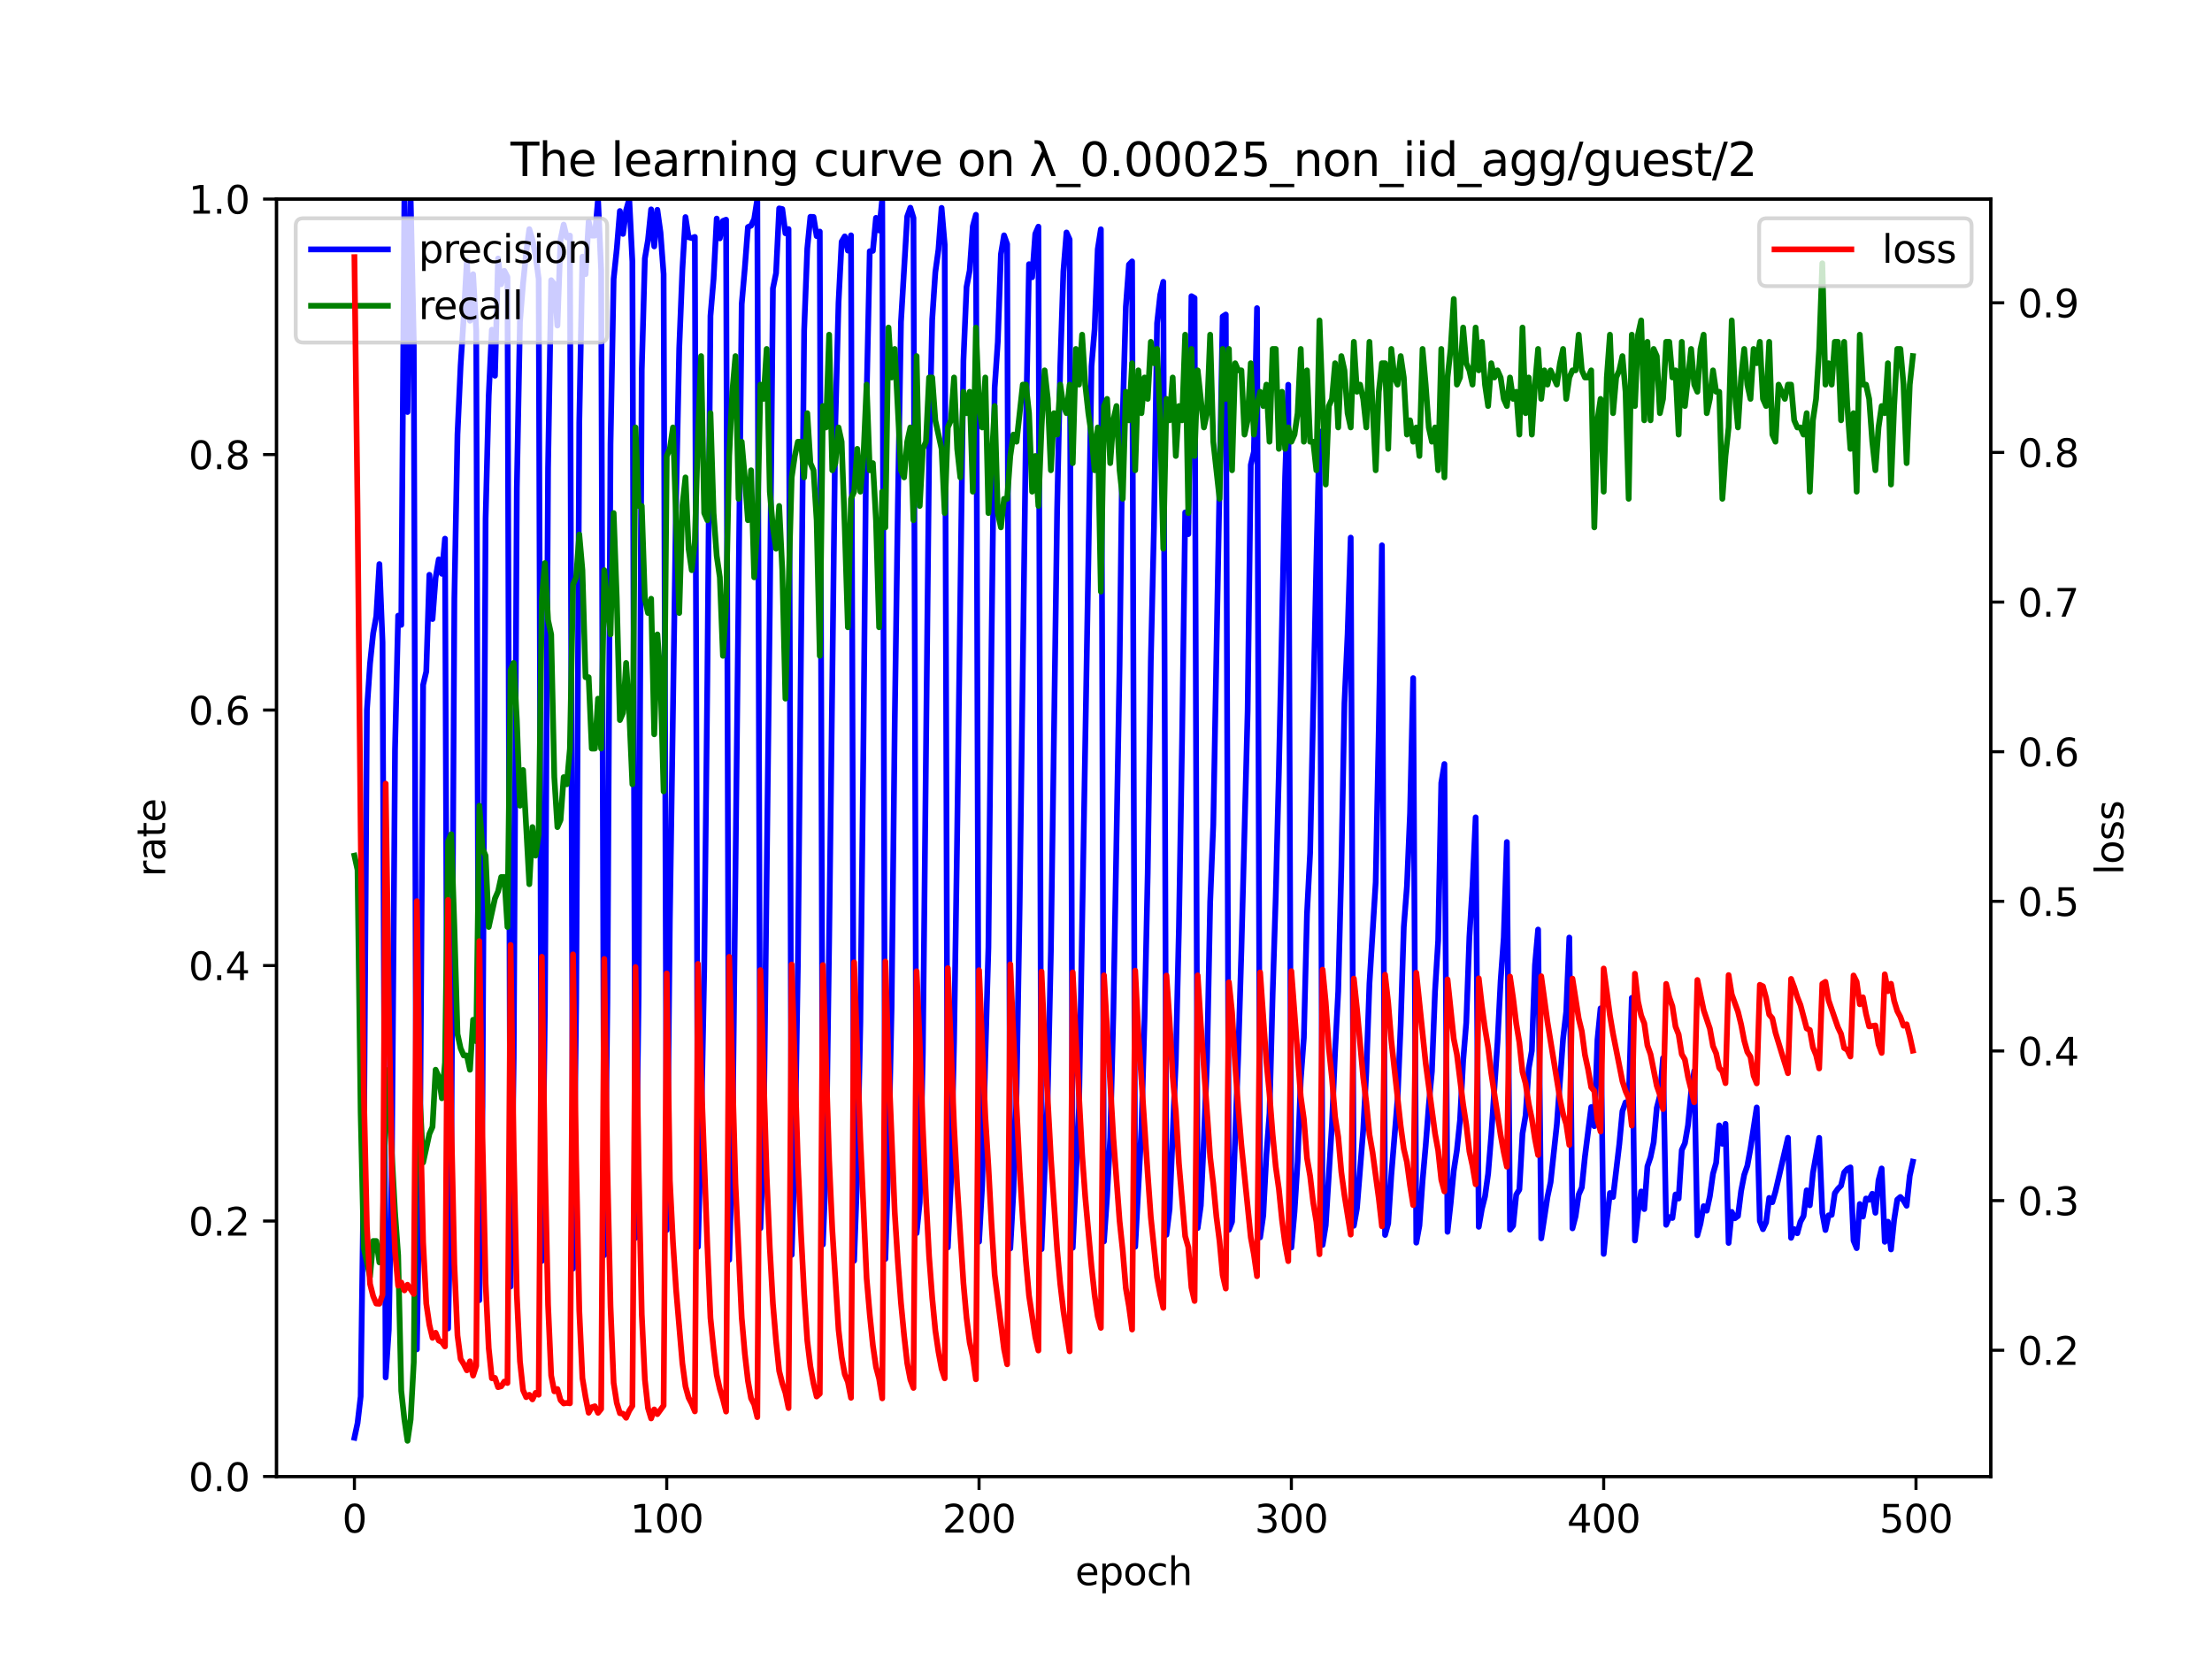<?xml version="1.0" encoding="utf-8" standalone="no"?>
<!DOCTYPE svg PUBLIC "-//W3C//DTD SVG 1.1//EN"
  "http://www.w3.org/Graphics/SVG/1.1/DTD/svg11.dtd">
<svg xmlns:xlink="http://www.w3.org/1999/xlink" width="576pt" height="432pt" viewBox="0 0 576 432" xmlns="http://www.w3.org/2000/svg" version="1.1">
 <defs>
  <style type="text/css">*{stroke-linejoin: round; stroke-linecap: butt}</style>
 </defs>
 <g id="figure_1">
  <g id="patch_1">
   <path d="M 0 432 
L 576 432 
L 576 0 
L 0 0 
z
" style="fill: #ffffff"/>
  </g>
  <g id="axes_1">
   <g id="patch_2">
    <path d="M 72 384.48 
L 518.4 384.48 
L 518.4 51.84 
L 72 51.84 
z
" style="fill: #ffffff"/>
   </g>
   <g id="matplotlib.axis_1">
    <g id="xtick_1">
     <g id="line2d_1">
      <defs>
       <path id="m691b2530c7" d="M 0 0 
L 0 3.5 
" style="stroke: #000000; stroke-width: 0.8"/>
      </defs>
      <g>
       <use xlink:href="#m691b2530c7" x="92.291" y="384.48" style="stroke: #000000; stroke-width: 0.8"/>
      </g>
     </g>
     <g id="text_1">
      <!-- 0 -->
      <g transform="translate(89.11 399.078) scale(0.1 -0.1)">
       <defs>
        <path id="DejaVuSans-30" d="M 2034 4250 
Q 1547 4250 1301 3770 
Q 1056 3291 1056 2328 
Q 1056 1369 1301 889 
Q 1547 409 2034 409 
Q 2525 409 2770 889 
Q 3016 1369 3016 2328 
Q 3016 3291 2770 3770 
Q 2525 4250 2034 4250 
z
M 2034 4750 
Q 2819 4750 3233 4129 
Q 3647 3509 3647 2328 
Q 3647 1150 3233 529 
Q 2819 -91 2034 -91 
Q 1250 -91 836 529 
Q 422 1150 422 2328 
Q 422 3509 836 4129 
Q 1250 4750 2034 4750 
z
" transform="scale(0.016)"/>
       </defs>
       <use xlink:href="#DejaVuSans-30"/>
      </g>
     </g>
    </g>
    <g id="xtick_2">
     <g id="line2d_2">
      <g>
       <use xlink:href="#m691b2530c7" x="173.617" y="384.48" style="stroke: #000000; stroke-width: 0.8"/>
      </g>
     </g>
     <g id="text_2">
      <!-- 100 -->
      <g transform="translate(164.073 399.078) scale(0.1 -0.1)">
       <defs>
        <path id="DejaVuSans-31" d="M 794 531 
L 1825 531 
L 1825 4091 
L 703 3866 
L 703 4441 
L 1819 4666 
L 2450 4666 
L 2450 531 
L 3481 531 
L 3481 0 
L 794 0 
L 794 531 
z
" transform="scale(0.016)"/>
       </defs>
       <use xlink:href="#DejaVuSans-31"/>
       <use xlink:href="#DejaVuSans-30" x="63.623"/>
       <use xlink:href="#DejaVuSans-30" x="127.246"/>
      </g>
     </g>
    </g>
    <g id="xtick_3">
     <g id="line2d_3">
      <g>
       <use xlink:href="#m691b2530c7" x="254.943" y="384.48" style="stroke: #000000; stroke-width: 0.8"/>
      </g>
     </g>
     <g id="text_3">
      <!-- 200 -->
      <g transform="translate(245.4 399.078) scale(0.1 -0.1)">
       <defs>
        <path id="DejaVuSans-32" d="M 1228 531 
L 3431 531 
L 3431 0 
L 469 0 
L 469 531 
Q 828 903 1448 1529 
Q 2069 2156 2228 2338 
Q 2531 2678 2651 2914 
Q 2772 3150 2772 3378 
Q 2772 3750 2511 3984 
Q 2250 4219 1831 4219 
Q 1534 4219 1204 4116 
Q 875 4013 500 3803 
L 500 4441 
Q 881 4594 1212 4672 
Q 1544 4750 1819 4750 
Q 2544 4750 2975 4387 
Q 3406 4025 3406 3419 
Q 3406 3131 3298 2873 
Q 3191 2616 2906 2266 
Q 2828 2175 2409 1742 
Q 1991 1309 1228 531 
z
" transform="scale(0.016)"/>
       </defs>
       <use xlink:href="#DejaVuSans-32"/>
       <use xlink:href="#DejaVuSans-30" x="63.623"/>
       <use xlink:href="#DejaVuSans-30" x="127.246"/>
      </g>
     </g>
    </g>
    <g id="xtick_4">
     <g id="line2d_4">
      <g>
       <use xlink:href="#m691b2530c7" x="336.27" y="384.48" style="stroke: #000000; stroke-width: 0.8"/>
      </g>
     </g>
     <g id="text_4">
      <!-- 300 -->
      <g transform="translate(326.726 399.078) scale(0.1 -0.1)">
       <defs>
        <path id="DejaVuSans-33" d="M 2597 2516 
Q 3050 2419 3304 2112 
Q 3559 1806 3559 1356 
Q 3559 666 3084 287 
Q 2609 -91 1734 -91 
Q 1441 -91 1130 -33 
Q 819 25 488 141 
L 488 750 
Q 750 597 1062 519 
Q 1375 441 1716 441 
Q 2309 441 2620 675 
Q 2931 909 2931 1356 
Q 2931 1769 2642 2001 
Q 2353 2234 1838 2234 
L 1294 2234 
L 1294 2753 
L 1863 2753 
Q 2328 2753 2575 2939 
Q 2822 3125 2822 3475 
Q 2822 3834 2567 4026 
Q 2313 4219 1838 4219 
Q 1578 4219 1281 4162 
Q 984 4106 628 3988 
L 628 4550 
Q 988 4650 1302 4700 
Q 1616 4750 1894 4750 
Q 2613 4750 3031 4423 
Q 3450 4097 3450 3541 
Q 3450 3153 3228 2886 
Q 3006 2619 2597 2516 
z
" transform="scale(0.016)"/>
       </defs>
       <use xlink:href="#DejaVuSans-33"/>
       <use xlink:href="#DejaVuSans-30" x="63.623"/>
       <use xlink:href="#DejaVuSans-30" x="127.246"/>
      </g>
     </g>
    </g>
    <g id="xtick_5">
     <g id="line2d_5">
      <g>
       <use xlink:href="#m691b2530c7" x="417.596" y="384.48" style="stroke: #000000; stroke-width: 0.8"/>
      </g>
     </g>
     <g id="text_5">
      <!-- 400 -->
      <g transform="translate(408.052 399.078) scale(0.1 -0.1)">
       <defs>
        <path id="DejaVuSans-34" d="M 2419 4116 
L 825 1625 
L 2419 1625 
L 2419 4116 
z
M 2253 4666 
L 3047 4666 
L 3047 1625 
L 3713 1625 
L 3713 1100 
L 3047 1100 
L 3047 0 
L 2419 0 
L 2419 1100 
L 313 1100 
L 313 1709 
L 2253 4666 
z
" transform="scale(0.016)"/>
       </defs>
       <use xlink:href="#DejaVuSans-34"/>
       <use xlink:href="#DejaVuSans-30" x="63.623"/>
       <use xlink:href="#DejaVuSans-30" x="127.246"/>
      </g>
     </g>
    </g>
    <g id="xtick_6">
     <g id="line2d_6">
      <g>
       <use xlink:href="#m691b2530c7" x="498.922" y="384.48" style="stroke: #000000; stroke-width: 0.8"/>
      </g>
     </g>
     <g id="text_6">
      <!-- 500 -->
      <g transform="translate(489.379 399.078) scale(0.1 -0.1)">
       <defs>
        <path id="DejaVuSans-35" d="M 691 4666 
L 3169 4666 
L 3169 4134 
L 1269 4134 
L 1269 2991 
Q 1406 3038 1543 3061 
Q 1681 3084 1819 3084 
Q 2600 3084 3056 2656 
Q 3513 2228 3513 1497 
Q 3513 744 3044 326 
Q 2575 -91 1722 -91 
Q 1428 -91 1123 -41 
Q 819 9 494 109 
L 494 744 
Q 775 591 1075 516 
Q 1375 441 1709 441 
Q 2250 441 2565 725 
Q 2881 1009 2881 1497 
Q 2881 1984 2565 2268 
Q 2250 2553 1709 2553 
Q 1456 2553 1204 2497 
Q 953 2441 691 2322 
L 691 4666 
z
" transform="scale(0.016)"/>
       </defs>
       <use xlink:href="#DejaVuSans-35"/>
       <use xlink:href="#DejaVuSans-30" x="63.623"/>
       <use xlink:href="#DejaVuSans-30" x="127.246"/>
      </g>
     </g>
    </g>
    <g id="text_7">
     <!-- epoch -->
     <g transform="translate(279.972 412.757) scale(0.1 -0.1)">
      <defs>
       <path id="DejaVuSans-65" d="M 3597 1894 
L 3597 1613 
L 953 1613 
Q 991 1019 1311 708 
Q 1631 397 2203 397 
Q 2534 397 2845 478 
Q 3156 559 3463 722 
L 3463 178 
Q 3153 47 2828 -22 
Q 2503 -91 2169 -91 
Q 1331 -91 842 396 
Q 353 884 353 1716 
Q 353 2575 817 3079 
Q 1281 3584 2069 3584 
Q 2775 3584 3186 3129 
Q 3597 2675 3597 1894 
z
M 3022 2063 
Q 3016 2534 2758 2815 
Q 2500 3097 2075 3097 
Q 1594 3097 1305 2825 
Q 1016 2553 972 2059 
L 3022 2063 
z
" transform="scale(0.016)"/>
       <path id="DejaVuSans-70" d="M 1159 525 
L 1159 -1331 
L 581 -1331 
L 581 3500 
L 1159 3500 
L 1159 2969 
Q 1341 3281 1617 3432 
Q 1894 3584 2278 3584 
Q 2916 3584 3314 3078 
Q 3713 2572 3713 1747 
Q 3713 922 3314 415 
Q 2916 -91 2278 -91 
Q 1894 -91 1617 61 
Q 1341 213 1159 525 
z
M 3116 1747 
Q 3116 2381 2855 2742 
Q 2594 3103 2138 3103 
Q 1681 3103 1420 2742 
Q 1159 2381 1159 1747 
Q 1159 1113 1420 752 
Q 1681 391 2138 391 
Q 2594 391 2855 752 
Q 3116 1113 3116 1747 
z
" transform="scale(0.016)"/>
       <path id="DejaVuSans-6f" d="M 1959 3097 
Q 1497 3097 1228 2736 
Q 959 2375 959 1747 
Q 959 1119 1226 758 
Q 1494 397 1959 397 
Q 2419 397 2687 759 
Q 2956 1122 2956 1747 
Q 2956 2369 2687 2733 
Q 2419 3097 1959 3097 
z
M 1959 3584 
Q 2709 3584 3137 3096 
Q 3566 2609 3566 1747 
Q 3566 888 3137 398 
Q 2709 -91 1959 -91 
Q 1206 -91 779 398 
Q 353 888 353 1747 
Q 353 2609 779 3096 
Q 1206 3584 1959 3584 
z
" transform="scale(0.016)"/>
       <path id="DejaVuSans-63" d="M 3122 3366 
L 3122 2828 
Q 2878 2963 2633 3030 
Q 2388 3097 2138 3097 
Q 1578 3097 1268 2742 
Q 959 2388 959 1747 
Q 959 1106 1268 751 
Q 1578 397 2138 397 
Q 2388 397 2633 464 
Q 2878 531 3122 666 
L 3122 134 
Q 2881 22 2623 -34 
Q 2366 -91 2075 -91 
Q 1284 -91 818 406 
Q 353 903 353 1747 
Q 353 2603 823 3093 
Q 1294 3584 2113 3584 
Q 2378 3584 2631 3529 
Q 2884 3475 3122 3366 
z
" transform="scale(0.016)"/>
       <path id="DejaVuSans-68" d="M 3513 2113 
L 3513 0 
L 2938 0 
L 2938 2094 
Q 2938 2591 2744 2837 
Q 2550 3084 2163 3084 
Q 1697 3084 1428 2787 
Q 1159 2491 1159 1978 
L 1159 0 
L 581 0 
L 581 4863 
L 1159 4863 
L 1159 2956 
Q 1366 3272 1645 3428 
Q 1925 3584 2291 3584 
Q 2894 3584 3203 3211 
Q 3513 2838 3513 2113 
z
" transform="scale(0.016)"/>
      </defs>
      <use xlink:href="#DejaVuSans-65"/>
      <use xlink:href="#DejaVuSans-70" x="61.523"/>
      <use xlink:href="#DejaVuSans-6f" x="125"/>
      <use xlink:href="#DejaVuSans-63" x="186.182"/>
      <use xlink:href="#DejaVuSans-68" x="241.162"/>
     </g>
    </g>
   </g>
   <g id="matplotlib.axis_2">
    <g id="ytick_1">
     <g id="line2d_7">
      <defs>
       <path id="m911966568d" d="M 0 0 
L -3.5 0 
" style="stroke: #000000; stroke-width: 0.8"/>
      </defs>
      <g>
       <use xlink:href="#m911966568d" x="72" y="384.48" style="stroke: #000000; stroke-width: 0.8"/>
      </g>
     </g>
     <g id="text_8">
      <!-- 0.0 -->
      <g transform="translate(49.097 388.279) scale(0.1 -0.1)">
       <defs>
        <path id="DejaVuSans-2e" d="M 684 794 
L 1344 794 
L 1344 0 
L 684 0 
L 684 794 
z
" transform="scale(0.016)"/>
       </defs>
       <use xlink:href="#DejaVuSans-30"/>
       <use xlink:href="#DejaVuSans-2e" x="63.623"/>
       <use xlink:href="#DejaVuSans-30" x="95.41"/>
      </g>
     </g>
    </g>
    <g id="ytick_2">
     <g id="line2d_8">
      <g>
       <use xlink:href="#m911966568d" x="72" y="317.952" style="stroke: #000000; stroke-width: 0.8"/>
      </g>
     </g>
     <g id="text_9">
      <!-- 0.2 -->
      <g transform="translate(49.097 321.751) scale(0.1 -0.1)">
       <use xlink:href="#DejaVuSans-30"/>
       <use xlink:href="#DejaVuSans-2e" x="63.623"/>
       <use xlink:href="#DejaVuSans-32" x="95.41"/>
      </g>
     </g>
    </g>
    <g id="ytick_3">
     <g id="line2d_9">
      <g>
       <use xlink:href="#m911966568d" x="72" y="251.424" style="stroke: #000000; stroke-width: 0.8"/>
      </g>
     </g>
     <g id="text_10">
      <!-- 0.4 -->
      <g transform="translate(49.097 255.223) scale(0.1 -0.1)">
       <use xlink:href="#DejaVuSans-30"/>
       <use xlink:href="#DejaVuSans-2e" x="63.623"/>
       <use xlink:href="#DejaVuSans-34" x="95.41"/>
      </g>
     </g>
    </g>
    <g id="ytick_4">
     <g id="line2d_10">
      <g>
       <use xlink:href="#m911966568d" x="72" y="184.896" style="stroke: #000000; stroke-width: 0.8"/>
      </g>
     </g>
     <g id="text_11">
      <!-- 0.6 -->
      <g transform="translate(49.097 188.695) scale(0.1 -0.1)">
       <defs>
        <path id="DejaVuSans-36" d="M 2113 2584 
Q 1688 2584 1439 2293 
Q 1191 2003 1191 1497 
Q 1191 994 1439 701 
Q 1688 409 2113 409 
Q 2538 409 2786 701 
Q 3034 994 3034 1497 
Q 3034 2003 2786 2293 
Q 2538 2584 2113 2584 
z
M 3366 4563 
L 3366 3988 
Q 3128 4100 2886 4159 
Q 2644 4219 2406 4219 
Q 1781 4219 1451 3797 
Q 1122 3375 1075 2522 
Q 1259 2794 1537 2939 
Q 1816 3084 2150 3084 
Q 2853 3084 3261 2657 
Q 3669 2231 3669 1497 
Q 3669 778 3244 343 
Q 2819 -91 2113 -91 
Q 1303 -91 875 529 
Q 447 1150 447 2328 
Q 447 3434 972 4092 
Q 1497 4750 2381 4750 
Q 2619 4750 2861 4703 
Q 3103 4656 3366 4563 
z
" transform="scale(0.016)"/>
       </defs>
       <use xlink:href="#DejaVuSans-30"/>
       <use xlink:href="#DejaVuSans-2e" x="63.623"/>
       <use xlink:href="#DejaVuSans-36" x="95.41"/>
      </g>
     </g>
    </g>
    <g id="ytick_5">
     <g id="line2d_11">
      <g>
       <use xlink:href="#m911966568d" x="72" y="118.368" style="stroke: #000000; stroke-width: 0.8"/>
      </g>
     </g>
     <g id="text_12">
      <!-- 0.8 -->
      <g transform="translate(49.097 122.167) scale(0.1 -0.1)">
       <defs>
        <path id="DejaVuSans-38" d="M 2034 2216 
Q 1584 2216 1326 1975 
Q 1069 1734 1069 1313 
Q 1069 891 1326 650 
Q 1584 409 2034 409 
Q 2484 409 2743 651 
Q 3003 894 3003 1313 
Q 3003 1734 2745 1975 
Q 2488 2216 2034 2216 
z
M 1403 2484 
Q 997 2584 770 2862 
Q 544 3141 544 3541 
Q 544 4100 942 4425 
Q 1341 4750 2034 4750 
Q 2731 4750 3128 4425 
Q 3525 4100 3525 3541 
Q 3525 3141 3298 2862 
Q 3072 2584 2669 2484 
Q 3125 2378 3379 2068 
Q 3634 1759 3634 1313 
Q 3634 634 3220 271 
Q 2806 -91 2034 -91 
Q 1263 -91 848 271 
Q 434 634 434 1313 
Q 434 1759 690 2068 
Q 947 2378 1403 2484 
z
M 1172 3481 
Q 1172 3119 1398 2916 
Q 1625 2713 2034 2713 
Q 2441 2713 2670 2916 
Q 2900 3119 2900 3481 
Q 2900 3844 2670 4047 
Q 2441 4250 2034 4250 
Q 1625 4250 1398 4047 
Q 1172 3844 1172 3481 
z
" transform="scale(0.016)"/>
       </defs>
       <use xlink:href="#DejaVuSans-30"/>
       <use xlink:href="#DejaVuSans-2e" x="63.623"/>
       <use xlink:href="#DejaVuSans-38" x="95.41"/>
      </g>
     </g>
    </g>
    <g id="ytick_6">
     <g id="line2d_12">
      <g>
       <use xlink:href="#m911966568d" x="72" y="51.84" style="stroke: #000000; stroke-width: 0.8"/>
      </g>
     </g>
     <g id="text_13">
      <!-- 1.0 -->
      <g transform="translate(49.097 55.639) scale(0.1 -0.1)">
       <use xlink:href="#DejaVuSans-31"/>
       <use xlink:href="#DejaVuSans-2e" x="63.623"/>
       <use xlink:href="#DejaVuSans-30" x="95.41"/>
      </g>
     </g>
    </g>
    <g id="text_14">
     <!-- rate -->
     <g transform="translate(43.017 228.316) rotate(-90) scale(0.1 -0.1)">
      <defs>
       <path id="DejaVuSans-72" d="M 2631 2963 
Q 2534 3019 2420 3045 
Q 2306 3072 2169 3072 
Q 1681 3072 1420 2755 
Q 1159 2438 1159 1844 
L 1159 0 
L 581 0 
L 581 3500 
L 1159 3500 
L 1159 2956 
Q 1341 3275 1631 3429 
Q 1922 3584 2338 3584 
Q 2397 3584 2469 3576 
Q 2541 3569 2628 3553 
L 2631 2963 
z
" transform="scale(0.016)"/>
       <path id="DejaVuSans-61" d="M 2194 1759 
Q 1497 1759 1228 1600 
Q 959 1441 959 1056 
Q 959 750 1161 570 
Q 1363 391 1709 391 
Q 2188 391 2477 730 
Q 2766 1069 2766 1631 
L 2766 1759 
L 2194 1759 
z
M 3341 1997 
L 3341 0 
L 2766 0 
L 2766 531 
Q 2569 213 2275 61 
Q 1981 -91 1556 -91 
Q 1019 -91 701 211 
Q 384 513 384 1019 
Q 384 1609 779 1909 
Q 1175 2209 1959 2209 
L 2766 2209 
L 2766 2266 
Q 2766 2663 2505 2880 
Q 2244 3097 1772 3097 
Q 1472 3097 1187 3025 
Q 903 2953 641 2809 
L 641 3341 
Q 956 3463 1253 3523 
Q 1550 3584 1831 3584 
Q 2591 3584 2966 3190 
Q 3341 2797 3341 1997 
z
" transform="scale(0.016)"/>
       <path id="DejaVuSans-74" d="M 1172 4494 
L 1172 3500 
L 2356 3500 
L 2356 3053 
L 1172 3053 
L 1172 1153 
Q 1172 725 1289 603 
Q 1406 481 1766 481 
L 2356 481 
L 2356 0 
L 1766 0 
Q 1100 0 847 248 
Q 594 497 594 1153 
L 594 3053 
L 172 3053 
L 172 3500 
L 594 3500 
L 594 4494 
L 1172 4494 
z
" transform="scale(0.016)"/>
      </defs>
      <use xlink:href="#DejaVuSans-72"/>
      <use xlink:href="#DejaVuSans-61" x="41.113"/>
      <use xlink:href="#DejaVuSans-74" x="102.393"/>
      <use xlink:href="#DejaVuSans-65" x="141.602"/>
     </g>
    </g>
   </g>
   <g id="line2d_13">
    <path d="M 92.291 374.379 
L 93.104 370.606 
L 93.917 363.639 
L 94.731 303.84 
L 95.544 184.896 
L 96.357 172.8 
L 97.17 164.938 
L 97.984 160.457 
L 98.797 146.88 
L 99.61 167.246 
L 100.424 358.683 
L 101.237 346.296 
L 102.05 301.779 
L 102.863 195.131 
L 103.677 160.31 
L 104.49 162.72 
L 105.303 51.84 
L 106.116 107.28 
L 106.93 51.84 
L 107.743 88.8 
L 108.556 351.379 
L 109.369 298.898 
L 110.183 178.337 
L 110.996 174.871 
L 111.809 149.675 
L 112.622 161.201 
L 113.436 150.4 
L 114.249 145.662 
L 115.062 149.414 
L 115.876 140.263 
L 116.689 345.932 
L 117.502 305.07 
L 118.315 155.79 
L 119.129 113.116 
L 119.942 95.228 
L 120.755 82.545 
L 121.568 67.935 
L 122.382 83.52 
L 123.195 71.407 
L 124.008 86.082 
L 124.821 338.565 
L 125.635 288.189 
L 126.448 135 
L 127.261 103.015 
L 128.074 85.86 
L 128.888 97.843 
L 129.701 67.312 
L 130.514 74.016 
L 131.328 70.528 
L 132.141 72.123 
L 132.954 335.022 
L 133.767 275.512 
L 134.581 127.109 
L 135.394 83.825 
L 136.207 73.807 
L 137.02 65.846 
L 137.834 59.667 
L 138.647 62.456 
L 139.46 66.462 
L 140.273 72.63 
L 141.087 328.356 
L 141.9 261.777 
L 142.713 121.869 
L 143.526 72.96 
L 144.34 74.016 
L 145.153 84.775 
L 145.966 62.344 
L 146.78 58.493 
L 147.593 61.819 
L 148.406 61.344 
L 149.219 330.339 
L 150.033 261.208 
L 150.846 110.052 
L 151.659 66.846 
L 152.472 71.407 
L 153.286 57.676 
L 154.099 61.344 
L 154.912 61.344 
L 155.725 51.84 
L 156.539 70.32 
L 157.352 326.847 
L 158.165 261.13 
L 158.978 115.634 
L 159.792 72.63 
L 160.605 64.834 
L 161.418 54.949 
L 162.232 60.912 
L 163.045 54.733 
L 163.858 51.84 
L 164.671 68.146 
L 165.485 322.348 
L 166.298 259.164 
L 167.111 96.333 
L 167.924 67.312 
L 168.738 62.484 
L 169.551 54.523 
L 170.364 64.16 
L 171.177 54.635 
L 171.991 60.518 
L 172.804 71.407 
L 173.617 320.286 
L 174.43 239.328 
L 176.057 129.773 
L 176.87 90.688 
L 177.684 70.32 
L 178.497 56.525 
L 179.31 61.77 
L 180.123 61.997 
L 180.937 61.696 
L 181.75 324.67 
L 182.563 295.055 
L 183.376 252.402 
L 184.19 177.16 
L 185.003 82.264 
L 185.816 72.63 
L 186.629 56.918 
L 187.443 62.075 
L 188.256 57.526 
L 189.069 57.205 
L 189.882 328.054 
L 190.696 301.046 
L 193.136 79.209 
L 193.949 69.821 
L 194.762 59.124 
L 195.575 58.77 
L 196.389 57.038 
L 197.202 51.84 
L 198.015 319.812 
L 198.828 297.579 
L 200.455 158.35 
L 201.268 75.102 
L 202.081 71.123 
L 202.895 54.268 
L 203.708 54.439 
L 204.521 60.75 
L 205.334 59.636 
L 206.148 326.773 
L 206.961 300.882 
L 207.774 250.871 
L 209.401 85.957 
L 210.214 64.716 
L 211.027 56.46 
L 211.841 56.492 
L 212.654 61.482 
L 213.467 60.297 
L 214.28 324.073 
L 215.094 303.523 
L 215.907 245.154 
L 217.533 109.859 
L 218.347 78.867 
L 219.16 62.928 
L 219.973 61.552 
L 220.786 65.253 
L 221.6 61.277 
L 222.413 328.294 
L 223.226 305.437 
L 224.039 266.17 
L 224.853 191.899 
L 225.666 103.298 
L 226.479 65.417 
L 227.293 65.325 
L 228.106 56.732 
L 228.919 60.02 
L 229.732 51.84 
L 230.546 327.833 
L 231.359 301.449 
L 232.172 262.221 
L 232.985 188.371 
L 233.799 131.606 
L 234.612 83.825 
L 236.238 56.366 
L 237.052 54.088 
L 237.865 56.732 
L 238.678 321.101 
L 239.491 313.125 
L 240.305 274.111 
L 241.931 119.057 
L 242.745 83.147 
L 243.558 70.909 
L 244.371 64.971 
L 245.184 54.134 
L 245.998 63.72 
L 246.811 324.848 
L 247.624 307.797 
L 248.437 271.147 
L 249.251 216.997 
L 250.877 93.898 
L 251.69 74.709 
L 252.504 70.435 
L 253.317 58.917 
L 254.13 55.921 
L 254.943 323.333 
L 255.757 308.669 
L 256.57 275.255 
L 257.383 246.73 
L 258.197 166.808 
L 259.01 100.98 
L 259.823 89.043 
L 260.636 66.199 
L 261.45 61.277 
L 262.263 63.553 
L 263.076 325.095 
L 263.889 310.447 
L 264.703 284.619 
L 265.516 235.641 
L 267.142 112.32 
L 267.956 68.79 
L 268.769 72.206 
L 269.582 60.891 
L 270.395 59.019 
L 271.209 325.281 
L 272.835 284.622 
L 273.649 247.739 
L 275.275 132.846 
L 276.088 95.31 
L 276.902 70.669 
L 277.715 60.536 
L 278.528 62.367 
L 279.341 324.915 
L 280.968 288.454 
L 283.408 146.195 
L 284.221 95.4 
L 285.034 85.74 
L 285.847 64.885 
L 286.661 59.698 
L 287.474 323.258 
L 288.287 311.367 
L 289.101 296.191 
L 289.914 264.111 
L 291.54 173.209 
L 292.354 108.288 
L 293.167 79.894 
L 293.98 68.898 
L 294.793 68.066 
L 295.607 324.656 
L 297.233 293.871 
L 298.046 265.071 
L 298.86 227.515 
L 299.673 172.071 
L 300.486 137.376 
L 301.299 84.154 
L 302.113 76.788 
L 302.926 73.378 
L 303.739 321.537 
L 304.553 314.847 
L 306.179 276.126 
L 306.992 241.512 
L 307.806 192.921 
L 308.619 133.431 
L 309.432 139.09 
L 310.245 77.128 
L 311.059 77.593 
L 311.872 319.788 
L 312.685 313.934 
L 313.498 296.375 
L 314.312 276.263 
L 315.125 234.979 
L 315.938 214.646 
L 318.378 82.428 
L 319.191 81.898 
L 320.005 320.229 
L 320.818 318.14 
L 322.444 274.546 
L 323.258 247.354 
L 324.884 185.165 
L 325.697 121.07 
L 326.511 117.637 
L 327.324 80.236 
L 328.137 322.212 
L 328.95 316.502 
L 329.764 300.773 
L 330.577 289.906 
L 331.39 259.045 
L 332.203 233.454 
L 333.017 200.954 
L 334.643 124.153 
L 335.457 100.189 
L 336.27 324.86 
L 337.083 315.593 
L 337.896 302.557 
L 338.71 281.224 
L 339.523 270.184 
L 340.336 238.005 
L 341.149 222.08 
L 342.776 146.398 
L 343.589 112.32 
L 344.402 324.182 
L 345.216 319.081 
L 346.842 292.654 
L 347.655 273.836 
L 348.469 258.128 
L 349.282 225.743 
L 350.095 183.077 
L 350.909 165.173 
L 351.722 139.99 
L 352.535 319.184 
L 353.348 314.644 
L 354.975 294.303 
L 355.788 279.096 
L 356.601 256.107 
L 358.228 229.687 
L 359.041 189.263 
L 359.854 141.995 
L 360.668 321.581 
L 361.481 318.593 
L 362.294 306.037 
L 363.921 286.229 
L 364.734 266.857 
L 365.547 241.389 
L 366.361 230.792 
L 367.174 211.741 
L 367.987 176.58 
L 368.8 323.586 
L 369.614 319.14 
L 370.427 307.53 
L 371.24 298.365 
L 372.053 287.843 
L 372.867 278.938 
L 373.68 258.128 
L 374.493 244.89 
L 375.306 203.871 
L 376.12 198.944 
L 376.933 320.765 
L 377.746 313.361 
L 378.559 304.82 
L 379.373 299.515 
L 380.186 291.678 
L 380.999 276.288 
L 381.812 266.275 
L 382.626 243.992 
L 383.439 230.722 
L 384.252 212.829 
L 385.066 319.462 
L 385.879 314.797 
L 386.692 311.566 
L 387.505 305.655 
L 388.319 295.624 
L 389.945 271.412 
L 390.758 255.446 
L 391.572 244.177 
L 392.385 219.261 
L 393.198 320.206 
L 394.011 319.163 
L 394.825 311.096 
L 395.638 309.764 
L 396.451 295.222 
L 397.264 290.432 
L 398.078 278.201 
L 398.891 273.6 
L 399.704 251.25 
L 400.518 242.049 
L 401.331 322.469 
L 402.957 311.67 
L 403.771 307.869 
L 405.397 292.779 
L 407.024 270.473 
L 407.837 263.447 
L 408.65 244.133 
L 409.463 319.869 
L 410.277 316.728 
L 411.09 311.07 
L 411.903 309.211 
L 412.716 301.185 
L 414.343 288.287 
L 415.156 293.261 
L 415.97 270.783 
L 416.783 262.566 
L 417.596 326.52 
L 418.409 317.779 
L 419.223 310.663 
L 420.036 311.7 
L 421.662 297.971 
L 422.476 289.353 
L 423.289 287.059 
L 424.102 287.105 
L 424.915 259.837 
L 425.729 323.032 
L 426.542 315.539 
L 427.355 310.255 
L 428.168 314.847 
L 428.982 303.732 
L 429.795 301.32 
L 430.608 297.465 
L 431.422 288.479 
L 432.235 285.353 
L 433.048 275.524 
L 433.861 318.941 
L 434.675 316.932 
L 435.488 317.165 
L 436.301 311.034 
L 437.114 312.102 
L 437.928 299.448 
L 438.741 297.704 
L 439.554 293.004 
L 440.367 284.371 
L 441.181 278.891 
L 441.994 321.671 
L 442.807 318.619 
L 443.62 314.08 
L 444.434 315.257 
L 445.247 311.473 
L 446.06 305.643 
L 446.874 302.798 
L 447.687 293.049 
L 448.5 297.842 
L 449.313 292.651 
L 450.127 323.661 
L 450.94 315.57 
L 451.753 317.244 
L 452.566 316.66 
L 453.38 310.131 
L 454.193 305.919 
L 455.006 303.568 
L 455.819 299.057 
L 457.446 288.384 
L 458.259 317.952 
L 459.072 320.084 
L 459.886 318.305 
L 460.699 311.929 
L 461.512 313.06 
L 462.326 310.276 
L 465.579 296.276 
L 466.392 322.338 
L 467.205 320.042 
L 468.018 321.141 
L 468.832 318.133 
L 469.645 316.651 
L 470.458 309.949 
L 471.271 313.858 
L 472.085 305.458 
L 473.711 296.297 
L 474.524 315.853 
L 475.338 320.301 
L 476.151 316.47 
L 476.964 316.349 
L 477.778 310.715 
L 478.591 309.565 
L 479.404 308.74 
L 480.217 305.304 
L 481.031 304.39 
L 481.844 303.976 
L 482.657 323.063 
L 483.47 325.018 
L 484.284 313.517 
L 485.097 316.802 
L 485.91 312.085 
L 486.723 312.416 
L 487.537 310.842 
L 488.35 315.809 
L 489.163 307.354 
L 489.976 304.261 
L 490.79 323.366 
L 491.603 318.122 
L 492.416 325.353 
L 493.23 317.595 
L 494.043 312.385 
L 494.856 311.686 
L 495.669 312.596 
L 496.483 313.98 
L 497.296 306.182 
L 498.109 302.495 
L 498.109 302.495 
" clip-path="url(#pa3d01653ac)" style="fill: none; stroke: #0000ff; stroke-width: 1.5; stroke-linecap: square"/>
   </g>
   <g id="line2d_14">
    <path d="M 92.291 222.806 
L 93.104 226.522 
L 93.917 289.705 
L 94.731 325.014 
L 96.357 332.447 
L 97.17 323.155 
L 97.984 323.155 
L 98.797 328.73 
L 99.61 325.014 
L 100.424 278.556 
L 101.237 287.847 
L 102.05 300.855 
L 102.863 315.722 
L 103.677 326.872 
L 104.49 362.18 
L 105.303 369.613 
L 106.116 375.188 
L 106.93 369.613 
L 107.743 354.747 
L 108.556 271.122 
L 110.183 302.714 
L 111.809 295.28 
L 112.622 293.422 
L 113.436 278.556 
L 114.249 280.414 
L 115.062 285.989 
L 115.876 276.697 
L 116.689 219.089 
L 117.502 217.231 
L 118.315 241.389 
L 119.129 269.264 
L 119.942 272.981 
L 120.755 274.839 
L 121.568 274.839 
L 122.382 278.556 
L 123.195 265.547 
L 124.008 271.122 
L 124.821 209.798 
L 125.635 220.947 
L 126.448 222.806 
L 127.261 241.389 
L 128.888 233.956 
L 129.701 232.097 
L 130.514 228.381 
L 131.328 228.381 
L 132.141 241.389 
L 132.954 174.489 
L 133.767 172.631 
L 134.581 187.498 
L 135.394 209.798 
L 136.207 200.506 
L 137.834 230.239 
L 138.647 215.373 
L 139.46 222.806 
L 140.273 217.231 
L 141.087 155.906 
L 141.9 146.615 
L 142.713 161.481 
L 143.526 165.198 
L 144.34 202.364 
L 145.153 215.373 
L 145.966 213.514 
L 146.78 202.364 
L 147.593 204.223 
L 148.406 194.931 
L 149.219 152.189 
L 150.033 150.331 
L 150.846 139.181 
L 151.659 148.473 
L 152.472 176.348 
L 153.286 176.348 
L 154.099 194.931 
L 154.912 194.931 
L 155.725 181.923 
L 156.539 194.931 
L 157.352 148.473 
L 158.165 157.764 
L 158.978 165.198 
L 159.792 133.606 
L 160.605 155.906 
L 161.418 187.498 
L 162.232 185.639 
L 163.045 172.631 
L 163.858 185.639 
L 164.671 204.223 
L 165.485 111.306 
L 166.298 131.748 
L 167.111 131.748 
L 167.924 155.906 
L 168.738 159.623 
L 169.551 155.906 
L 170.364 191.214 
L 171.177 165.198 
L 171.991 176.348 
L 172.804 206.081 
L 173.617 118.74 
L 174.43 116.881 
L 175.244 111.306 
L 176.87 159.623 
L 177.684 131.748 
L 178.497 124.315 
L 179.31 142.898 
L 180.123 148.473 
L 180.937 141.04 
L 181.75 113.165 
L 182.563 92.723 
L 183.376 133.606 
L 184.19 135.465 
L 185.003 107.59 
L 185.816 133.606 
L 186.629 144.756 
L 187.443 150.331 
L 188.256 170.773 
L 189.069 157.764 
L 189.882 118.74 
L 190.696 102.015 
L 191.509 92.723 
L 192.322 129.89 
L 193.136 115.023 
L 193.949 124.315 
L 194.762 135.465 
L 195.575 122.456 
L 196.389 150.331 
L 197.202 137.323 
L 198.015 100.156 
L 198.828 103.873 
L 199.642 90.865 
L 200.455 128.031 
L 201.268 137.323 
L 202.081 142.898 
L 202.895 131.748 
L 203.708 148.473 
L 204.521 181.923 
L 206.148 124.315 
L 206.961 118.74 
L 207.774 115.023 
L 208.588 115.023 
L 209.401 124.315 
L 210.214 107.59 
L 211.027 120.598 
L 211.841 122.456 
L 212.654 135.465 
L 213.467 170.773 
L 214.28 105.731 
L 215.094 111.306 
L 215.907 87.148 
L 216.72 122.456 
L 217.533 120.598 
L 218.347 111.306 
L 219.16 115.023 
L 219.973 137.323 
L 220.786 163.339 
L 221.6 129.89 
L 222.413 128.031 
L 223.226 116.881 
L 224.039 128.031 
L 224.853 118.74 
L 225.666 100.156 
L 226.479 122.456 
L 227.293 120.598 
L 228.106 135.465 
L 228.919 163.339 
L 229.732 128.031 
L 230.546 137.323 
L 231.359 85.29 
L 232.172 98.298 
L 232.985 90.865 
L 234.612 122.456 
L 235.425 124.315 
L 236.238 115.023 
L 237.052 111.306 
L 237.865 135.465 
L 238.678 92.723 
L 239.491 131.748 
L 240.305 116.881 
L 241.118 115.023 
L 241.931 98.298 
L 242.745 98.298 
L 243.558 109.448 
L 245.184 116.881 
L 245.998 133.606 
L 246.811 111.306 
L 247.624 109.448 
L 248.437 98.298 
L 249.251 116.881 
L 250.064 124.315 
L 250.877 102.015 
L 251.69 107.59 
L 252.504 102.015 
L 253.317 128.031 
L 254.13 85.29 
L 254.943 105.731 
L 255.757 111.306 
L 256.57 98.298 
L 257.383 133.606 
L 258.197 120.598 
L 259.01 105.731 
L 259.823 133.606 
L 260.636 137.323 
L 261.45 129.89 
L 262.263 129.89 
L 263.076 118.74 
L 263.889 113.165 
L 264.703 115.023 
L 266.329 100.156 
L 267.142 100.156 
L 267.956 107.59 
L 268.769 128.031 
L 269.582 118.74 
L 270.395 131.748 
L 271.209 111.306 
L 272.022 96.44 
L 272.835 103.873 
L 273.649 122.456 
L 274.462 107.59 
L 275.275 113.165 
L 276.088 100.156 
L 276.902 105.731 
L 277.715 107.59 
L 278.528 100.156 
L 279.341 120.598 
L 280.155 90.865 
L 280.968 100.156 
L 281.781 87.148 
L 282.594 100.156 
L 283.408 107.59 
L 284.221 113.165 
L 285.034 122.456 
L 285.847 111.306 
L 286.661 154.048 
L 287.474 105.731 
L 288.287 103.873 
L 289.101 120.598 
L 289.914 109.448 
L 290.727 105.731 
L 291.54 122.456 
L 292.354 129.89 
L 293.167 102.015 
L 293.98 109.448 
L 294.793 94.581 
L 295.607 122.456 
L 296.42 96.44 
L 297.233 107.59 
L 298.046 98.298 
L 298.86 103.873 
L 299.673 89.006 
L 300.486 94.581 
L 301.299 90.865 
L 302.113 109.448 
L 302.926 142.898 
L 303.739 103.873 
L 304.553 109.448 
L 305.366 98.298 
L 306.179 118.74 
L 306.992 105.731 
L 307.806 109.448 
L 308.619 87.148 
L 309.432 133.606 
L 310.245 90.865 
L 311.059 118.74 
L 311.872 96.44 
L 313.498 111.306 
L 314.312 107.59 
L 315.125 87.148 
L 315.938 115.023 
L 317.565 129.89 
L 318.378 90.865 
L 319.191 103.873 
L 320.005 90.865 
L 320.818 122.456 
L 321.631 94.581 
L 322.444 96.44 
L 323.258 96.44 
L 324.071 113.165 
L 324.884 109.448 
L 325.697 94.581 
L 326.511 113.165 
L 327.324 105.731 
L 328.137 102.015 
L 328.95 105.731 
L 329.764 100.156 
L 330.577 115.023 
L 331.39 90.865 
L 332.203 90.865 
L 333.017 116.881 
L 333.83 102.015 
L 334.643 116.881 
L 335.457 111.306 
L 336.27 115.023 
L 337.083 113.165 
L 337.896 107.59 
L 338.71 90.865 
L 339.523 115.023 
L 340.336 96.44 
L 341.149 115.023 
L 341.963 115.023 
L 342.776 122.456 
L 343.589 83.432 
L 345.216 126.173 
L 346.029 105.731 
L 346.842 103.873 
L 347.655 94.581 
L 348.469 111.306 
L 349.282 92.723 
L 350.095 96.44 
L 350.909 107.59 
L 351.722 111.306 
L 352.535 89.006 
L 353.348 102.015 
L 354.162 100.156 
L 354.975 103.873 
L 355.788 111.306 
L 356.601 89.006 
L 358.228 122.456 
L 359.041 102.015 
L 359.854 94.581 
L 360.668 94.581 
L 361.481 116.881 
L 362.294 90.865 
L 363.107 98.298 
L 363.921 100.156 
L 364.734 92.723 
L 365.547 98.298 
L 366.361 113.165 
L 367.174 109.448 
L 367.987 115.023 
L 368.8 111.306 
L 369.614 118.74 
L 370.427 90.865 
L 371.24 100.156 
L 372.053 111.306 
L 372.867 115.023 
L 373.68 111.306 
L 374.493 122.456 
L 375.306 90.865 
L 376.12 124.315 
L 376.933 98.298 
L 377.746 90.865 
L 378.559 77.857 
L 379.373 100.156 
L 380.186 98.298 
L 380.999 85.29 
L 381.812 94.581 
L 382.626 96.44 
L 383.439 100.156 
L 384.252 85.29 
L 385.066 96.44 
L 385.879 89.006 
L 386.692 100.156 
L 387.505 105.731 
L 388.319 94.581 
L 389.132 98.298 
L 389.945 96.44 
L 390.758 98.298 
L 391.572 103.873 
L 392.385 105.731 
L 393.198 98.298 
L 394.011 103.873 
L 394.825 102.015 
L 395.638 113.165 
L 396.451 85.29 
L 397.264 107.59 
L 398.078 98.298 
L 398.891 113.165 
L 399.704 100.156 
L 400.518 90.865 
L 401.331 103.873 
L 402.144 96.44 
L 402.957 100.156 
L 403.771 96.44 
L 405.397 100.156 
L 406.21 94.581 
L 407.024 90.865 
L 407.837 103.873 
L 408.65 98.298 
L 409.463 96.44 
L 410.277 96.44 
L 411.09 87.148 
L 411.903 96.44 
L 412.716 98.298 
L 413.53 98.298 
L 414.343 96.44 
L 415.156 137.323 
L 415.97 109.448 
L 416.783 103.873 
L 417.596 128.031 
L 418.409 98.298 
L 419.223 87.148 
L 420.036 107.59 
L 420.849 98.298 
L 421.662 96.44 
L 422.476 92.723 
L 423.289 102.015 
L 424.102 129.89 
L 424.915 87.148 
L 425.729 105.731 
L 426.542 87.148 
L 427.355 83.432 
L 428.168 109.448 
L 428.982 89.006 
L 429.795 109.448 
L 430.608 90.865 
L 431.422 92.723 
L 432.235 107.59 
L 433.048 103.873 
L 433.861 89.006 
L 434.675 89.006 
L 435.488 98.298 
L 436.301 96.44 
L 437.114 113.165 
L 437.928 89.006 
L 438.741 105.731 
L 440.367 90.865 
L 441.181 100.156 
L 441.994 102.015 
L 442.807 90.865 
L 443.62 87.148 
L 444.434 107.59 
L 445.247 103.873 
L 446.06 96.44 
L 446.874 102.015 
L 447.687 102.015 
L 448.5 129.89 
L 449.313 118.74 
L 450.127 111.306 
L 450.94 83.432 
L 451.753 102.015 
L 452.566 111.306 
L 453.38 98.298 
L 454.193 90.865 
L 455.006 100.156 
L 455.819 103.873 
L 456.633 90.865 
L 457.446 94.581 
L 458.259 89.006 
L 459.072 103.873 
L 459.886 105.731 
L 460.699 89.006 
L 461.512 113.165 
L 462.326 115.023 
L 463.139 100.156 
L 464.765 103.873 
L 465.579 100.156 
L 466.392 100.156 
L 467.205 109.448 
L 468.018 111.306 
L 468.832 111.306 
L 469.645 113.165 
L 470.458 107.59 
L 471.271 128.031 
L 472.085 109.448 
L 472.898 103.873 
L 473.711 90.865 
L 474.524 68.565 
L 475.338 100.156 
L 476.151 94.581 
L 476.964 100.156 
L 477.778 89.006 
L 478.591 89.006 
L 479.404 109.448 
L 480.217 89.006 
L 481.031 105.731 
L 481.844 116.881 
L 482.657 107.59 
L 483.47 128.031 
L 484.284 87.148 
L 485.097 100.156 
L 485.91 100.156 
L 486.723 103.873 
L 487.537 115.023 
L 488.35 122.456 
L 489.163 111.306 
L 489.976 105.731 
L 490.79 107.59 
L 491.603 94.581 
L 492.416 126.173 
L 493.23 105.731 
L 494.043 90.865 
L 494.856 90.865 
L 495.669 100.156 
L 496.483 120.598 
L 497.296 100.156 
L 498.109 92.723 
L 498.109 92.723 
" clip-path="url(#pa3d01653ac)" style="fill: none; stroke: #008000; stroke-width: 1.5; stroke-linecap: square"/>
   </g>
   <g id="patch_3">
    <path d="M 72 384.48 
L 72 51.84 
" style="fill: none; stroke: #000000; stroke-width: 0.8; stroke-linejoin: miter; stroke-linecap: square"/>
   </g>
   <g id="patch_4">
    <path d="M 518.4 384.48 
L 518.4 51.84 
" style="fill: none; stroke: #000000; stroke-width: 0.8; stroke-linejoin: miter; stroke-linecap: square"/>
   </g>
   <g id="patch_5">
    <path d="M 72 384.48 
L 518.4 384.48 
" style="fill: none; stroke: #000000; stroke-width: 0.8; stroke-linejoin: miter; stroke-linecap: square"/>
   </g>
   <g id="patch_6">
    <path d="M 72 51.84 
L 518.4 51.84 
" style="fill: none; stroke: #000000; stroke-width: 0.8; stroke-linejoin: miter; stroke-linecap: square"/>
   </g>
   <g id="legend_1">
    <g id="patch_7">
     <path d="M 79 89.196 
L 156.108 89.196 
Q 158.108 89.196 158.108 87.196 
L 158.108 58.84 
Q 158.108 56.84 156.108 56.84 
L 79 56.84 
Q 77 56.84 77 58.84 
L 77 87.196 
Q 77 89.196 79 89.196 
z
" style="fill: #ffffff; opacity: 0.8; stroke: #cccccc; stroke-linejoin: miter"/>
    </g>
    <g id="line2d_15">
     <path d="M 81 64.938 
L 91 64.938 
L 101 64.938 
" style="fill: none; stroke: #0000ff; stroke-width: 1.5; stroke-linecap: square"/>
    </g>
    <g id="text_15">
     <!-- precision -->
     <g transform="translate(109 68.438) scale(0.1 -0.1)">
      <defs>
       <path id="DejaVuSans-69" d="M 603 3500 
L 1178 3500 
L 1178 0 
L 603 0 
L 603 3500 
z
M 603 4863 
L 1178 4863 
L 1178 4134 
L 603 4134 
L 603 4863 
z
" transform="scale(0.016)"/>
       <path id="DejaVuSans-73" d="M 2834 3397 
L 2834 2853 
Q 2591 2978 2328 3040 
Q 2066 3103 1784 3103 
Q 1356 3103 1142 2972 
Q 928 2841 928 2578 
Q 928 2378 1081 2264 
Q 1234 2150 1697 2047 
L 1894 2003 
Q 2506 1872 2764 1633 
Q 3022 1394 3022 966 
Q 3022 478 2636 193 
Q 2250 -91 1575 -91 
Q 1294 -91 989 -36 
Q 684 19 347 128 
L 347 722 
Q 666 556 975 473 
Q 1284 391 1588 391 
Q 1994 391 2212 530 
Q 2431 669 2431 922 
Q 2431 1156 2273 1281 
Q 2116 1406 1581 1522 
L 1381 1569 
Q 847 1681 609 1914 
Q 372 2147 372 2553 
Q 372 3047 722 3315 
Q 1072 3584 1716 3584 
Q 2034 3584 2315 3537 
Q 2597 3491 2834 3397 
z
" transform="scale(0.016)"/>
       <path id="DejaVuSans-6e" d="M 3513 2113 
L 3513 0 
L 2938 0 
L 2938 2094 
Q 2938 2591 2744 2837 
Q 2550 3084 2163 3084 
Q 1697 3084 1428 2787 
Q 1159 2491 1159 1978 
L 1159 0 
L 581 0 
L 581 3500 
L 1159 3500 
L 1159 2956 
Q 1366 3272 1645 3428 
Q 1925 3584 2291 3584 
Q 2894 3584 3203 3211 
Q 3513 2838 3513 2113 
z
" transform="scale(0.016)"/>
      </defs>
      <use xlink:href="#DejaVuSans-70"/>
      <use xlink:href="#DejaVuSans-72" x="63.477"/>
      <use xlink:href="#DejaVuSans-65" x="102.34"/>
      <use xlink:href="#DejaVuSans-63" x="163.863"/>
      <use xlink:href="#DejaVuSans-69" x="218.844"/>
      <use xlink:href="#DejaVuSans-73" x="246.627"/>
      <use xlink:href="#DejaVuSans-69" x="298.727"/>
      <use xlink:href="#DejaVuSans-6f" x="326.51"/>
      <use xlink:href="#DejaVuSans-6e" x="387.691"/>
     </g>
    </g>
    <g id="line2d_16">
     <path d="M 81 79.617 
L 91 79.617 
L 101 79.617 
" style="fill: none; stroke: #008000; stroke-width: 1.5; stroke-linecap: square"/>
    </g>
    <g id="text_16">
     <!-- recall -->
     <g transform="translate(109 83.117) scale(0.1 -0.1)">
      <defs>
       <path id="DejaVuSans-6c" d="M 603 4863 
L 1178 4863 
L 1178 0 
L 603 0 
L 603 4863 
z
" transform="scale(0.016)"/>
      </defs>
      <use xlink:href="#DejaVuSans-72"/>
      <use xlink:href="#DejaVuSans-65" x="38.863"/>
      <use xlink:href="#DejaVuSans-63" x="100.387"/>
      <use xlink:href="#DejaVuSans-61" x="155.367"/>
      <use xlink:href="#DejaVuSans-6c" x="216.646"/>
      <use xlink:href="#DejaVuSans-6c" x="244.43"/>
     </g>
    </g>
   </g>
  </g>
  <g id="axes_2">
   <g id="matplotlib.axis_3">
    <g id="ytick_7">
     <g id="line2d_17">
      <defs>
       <path id="m589404764e" d="M 0 0 
L 3.5 0 
" style="stroke: #000000; stroke-width: 0.8"/>
      </defs>
      <g>
       <use xlink:href="#m589404764e" x="518.4" y="351.601" style="stroke: #000000; stroke-width: 0.8"/>
      </g>
     </g>
     <g id="text_17">
      <!-- 0.2 -->
      <g transform="translate(525.4 355.4) scale(0.1 -0.1)">
       <use xlink:href="#DejaVuSans-30"/>
       <use xlink:href="#DejaVuSans-2e" x="63.623"/>
       <use xlink:href="#DejaVuSans-32" x="95.41"/>
      </g>
     </g>
    </g>
    <g id="ytick_8">
     <g id="line2d_18">
      <g>
       <use xlink:href="#m589404764e" x="518.4" y="312.636" style="stroke: #000000; stroke-width: 0.8"/>
      </g>
     </g>
     <g id="text_18">
      <!-- 0.3 -->
      <g transform="translate(525.4 316.435) scale(0.1 -0.1)">
       <use xlink:href="#DejaVuSans-30"/>
       <use xlink:href="#DejaVuSans-2e" x="63.623"/>
       <use xlink:href="#DejaVuSans-33" x="95.41"/>
      </g>
     </g>
    </g>
    <g id="ytick_9">
     <g id="line2d_19">
      <g>
       <use xlink:href="#m589404764e" x="518.4" y="273.672" style="stroke: #000000; stroke-width: 0.8"/>
      </g>
     </g>
     <g id="text_19">
      <!-- 0.4 -->
      <g transform="translate(525.4 277.471) scale(0.1 -0.1)">
       <use xlink:href="#DejaVuSans-30"/>
       <use xlink:href="#DejaVuSans-2e" x="63.623"/>
       <use xlink:href="#DejaVuSans-34" x="95.41"/>
      </g>
     </g>
    </g>
    <g id="ytick_10">
     <g id="line2d_20">
      <g>
       <use xlink:href="#m589404764e" x="518.4" y="234.707" style="stroke: #000000; stroke-width: 0.8"/>
      </g>
     </g>
     <g id="text_20">
      <!-- 0.5 -->
      <g transform="translate(525.4 238.506) scale(0.1 -0.1)">
       <use xlink:href="#DejaVuSans-30"/>
       <use xlink:href="#DejaVuSans-2e" x="63.623"/>
       <use xlink:href="#DejaVuSans-35" x="95.41"/>
      </g>
     </g>
    </g>
    <g id="ytick_11">
     <g id="line2d_21">
      <g>
       <use xlink:href="#m589404764e" x="518.4" y="195.743" style="stroke: #000000; stroke-width: 0.8"/>
      </g>
     </g>
     <g id="text_21">
      <!-- 0.6 -->
      <g transform="translate(525.4 199.542) scale(0.1 -0.1)">
       <use xlink:href="#DejaVuSans-30"/>
       <use xlink:href="#DejaVuSans-2e" x="63.623"/>
       <use xlink:href="#DejaVuSans-36" x="95.41"/>
      </g>
     </g>
    </g>
    <g id="ytick_12">
     <g id="line2d_22">
      <g>
       <use xlink:href="#m589404764e" x="518.4" y="156.778" style="stroke: #000000; stroke-width: 0.8"/>
      </g>
     </g>
     <g id="text_22">
      <!-- 0.7 -->
      <g transform="translate(525.4 160.577) scale(0.1 -0.1)">
       <defs>
        <path id="DejaVuSans-37" d="M 525 4666 
L 3525 4666 
L 3525 4397 
L 1831 0 
L 1172 0 
L 2766 4134 
L 525 4134 
L 525 4666 
z
" transform="scale(0.016)"/>
       </defs>
       <use xlink:href="#DejaVuSans-30"/>
       <use xlink:href="#DejaVuSans-2e" x="63.623"/>
       <use xlink:href="#DejaVuSans-37" x="95.41"/>
      </g>
     </g>
    </g>
    <g id="ytick_13">
     <g id="line2d_23">
      <g>
       <use xlink:href="#m589404764e" x="518.4" y="117.813" style="stroke: #000000; stroke-width: 0.8"/>
      </g>
     </g>
     <g id="text_23">
      <!-- 0.8 -->
      <g transform="translate(525.4 121.613) scale(0.1 -0.1)">
       <use xlink:href="#DejaVuSans-30"/>
       <use xlink:href="#DejaVuSans-2e" x="63.623"/>
       <use xlink:href="#DejaVuSans-38" x="95.41"/>
      </g>
     </g>
    </g>
    <g id="ytick_14">
     <g id="line2d_24">
      <g>
       <use xlink:href="#m589404764e" x="518.4" y="78.849" style="stroke: #000000; stroke-width: 0.8"/>
      </g>
     </g>
     <g id="text_24">
      <!-- 0.9 -->
      <g transform="translate(525.4 82.648) scale(0.1 -0.1)">
       <defs>
        <path id="DejaVuSans-39" d="M 703 97 
L 703 672 
Q 941 559 1184 500 
Q 1428 441 1663 441 
Q 2288 441 2617 861 
Q 2947 1281 2994 2138 
Q 2813 1869 2534 1725 
Q 2256 1581 1919 1581 
Q 1219 1581 811 2004 
Q 403 2428 403 3163 
Q 403 3881 828 4315 
Q 1253 4750 1959 4750 
Q 2769 4750 3195 4129 
Q 3622 3509 3622 2328 
Q 3622 1225 3098 567 
Q 2575 -91 1691 -91 
Q 1453 -91 1209 -44 
Q 966 3 703 97 
z
M 1959 2075 
Q 2384 2075 2632 2365 
Q 2881 2656 2881 3163 
Q 2881 3666 2632 3958 
Q 2384 4250 1959 4250 
Q 1534 4250 1286 3958 
Q 1038 3666 1038 3163 
Q 1038 2656 1286 2365 
Q 1534 2075 1959 2075 
z
" transform="scale(0.016)"/>
       </defs>
       <use xlink:href="#DejaVuSans-30"/>
       <use xlink:href="#DejaVuSans-2e" x="63.623"/>
       <use xlink:href="#DejaVuSans-39" x="95.41"/>
      </g>
     </g>
    </g>
    <g id="text_25">
     <!-- loss -->
     <g transform="translate(552.902 227.818) rotate(-90) scale(0.1 -0.1)">
      <use xlink:href="#DejaVuSans-6c"/>
      <use xlink:href="#DejaVuSans-6f" x="27.783"/>
      <use xlink:href="#DejaVuSans-73" x="88.965"/>
      <use xlink:href="#DejaVuSans-73" x="141.064"/>
     </g>
    </g>
   </g>
   <g id="line2d_25">
    <path d="M 92.291 66.96 
L 93.104 132.352 
L 93.917 216.729 
L 94.731 283.756 
L 95.544 319.582 
L 96.357 334.311 
L 97.17 337.53 
L 97.984 339.455 
L 98.797 339.503 
L 99.61 337.156 
L 100.424 204.049 
L 101.237 260.487 
L 102.05 305.034 
L 102.863 325.868 
L 103.677 334.799 
L 104.49 333.949 
L 105.303 336.017 
L 106.116 334.546 
L 107.743 336.956 
L 108.556 234.657 
L 109.369 287.911 
L 110.183 323.446 
L 110.996 339.444 
L 111.809 344.942 
L 112.622 348.372 
L 113.436 347.045 
L 114.249 349.064 
L 115.062 349.473 
L 115.876 350.618 
L 116.689 234.345 
L 117.502 291.405 
L 118.315 329.286 
L 119.129 347.746 
L 119.942 353.88 
L 120.755 355.204 
L 121.568 356.831 
L 122.382 354.486 
L 123.195 358.196 
L 124.008 355.66 
L 124.821 245.059 
L 125.635 296.232 
L 126.448 334.116 
L 127.261 351.059 
L 128.074 358.894 
L 128.888 358.802 
L 129.701 361.218 
L 130.514 360.995 
L 131.328 359.75 
L 132.141 360.133 
L 132.954 246.06 
L 133.767 299.016 
L 134.581 337.257 
L 135.394 354.465 
L 136.207 362.005 
L 137.02 363.822 
L 137.834 363.204 
L 138.647 364.395 
L 139.46 362.705 
L 140.273 363.189 
L 141.087 249.138 
L 141.9 302.946 
L 142.713 339.745 
L 143.526 358.184 
L 144.34 362.3 
L 145.153 361.696 
L 145.966 364.589 
L 146.78 365.457 
L 147.593 365.309 
L 148.406 365.42 
L 149.219 248.517 
L 150.033 302.261 
L 150.846 341.289 
L 151.659 358.846 
L 152.472 363.771 
L 153.286 367.875 
L 154.099 366.45 
L 154.912 366.186 
L 155.725 367.898 
L 156.539 366.881 
L 157.352 249.708 
L 158.165 304.481 
L 158.978 340.204 
L 159.792 360.121 
L 160.605 365.316 
L 161.418 367.991 
L 162.232 368.122 
L 163.045 369.191 
L 163.858 367.348 
L 164.671 366.086 
L 165.485 251.816 
L 166.298 303.973 
L 167.111 342.226 
L 167.924 359.241 
L 168.738 366.672 
L 169.551 369.36 
L 170.364 367.012 
L 171.177 368.238 
L 172.804 365.993 
L 173.617 253.472 
L 174.43 307.319 
L 175.244 323.54 
L 176.057 335.936 
L 177.684 354.969 
L 178.497 361.018 
L 179.31 363.965 
L 180.123 365.541 
L 180.937 367.524 
L 181.75 251.004 
L 182.563 279.633 
L 184.19 324.319 
L 185.003 343.195 
L 185.816 351.281 
L 186.629 358.042 
L 187.443 361.698 
L 188.256 364.361 
L 189.069 367.569 
L 189.882 249.165 
L 191.509 308.126 
L 193.136 343.131 
L 193.949 352.455 
L 194.762 359.569 
L 195.575 364.13 
L 196.389 365.709 
L 197.202 369.024 
L 198.015 252.612 
L 199.642 306.244 
L 200.455 324.955 
L 201.268 339.503 
L 202.081 349.154 
L 202.895 356.998 
L 203.708 360.207 
L 204.521 362.662 
L 205.334 366.663 
L 206.148 251.149 
L 207.774 302.85 
L 208.588 321.227 
L 209.401 336.948 
L 210.214 349.086 
L 211.027 355.849 
L 211.841 360.273 
L 212.654 363.653 
L 213.467 362.922 
L 214.28 251.296 
L 215.907 302.077 
L 216.72 320.052 
L 218.347 346.191 
L 219.16 353.346 
L 219.973 357.848 
L 220.786 359.83 
L 221.6 363.988 
L 222.413 250.578 
L 224.039 296.61 
L 225.666 332.868 
L 226.479 342.252 
L 227.293 350.314 
L 228.106 355.943 
L 228.919 359.016 
L 229.732 364.135 
L 230.546 250.364 
L 231.359 276.195 
L 232.985 315.662 
L 233.799 328.509 
L 234.612 339.279 
L 235.425 347.754 
L 236.238 354.981 
L 237.052 359.248 
L 237.865 361.419 
L 238.678 252.913 
L 239.491 271.37 
L 240.305 293.648 
L 241.118 311.812 
L 241.931 327.101 
L 242.745 337.928 
L 243.558 346.43 
L 244.371 352.022 
L 245.184 356.416 
L 245.998 358.921 
L 246.811 252.1 
L 248.437 293.246 
L 249.251 308.81 
L 250.877 334.128 
L 251.69 343.211 
L 252.504 349.586 
L 253.317 353.293 
L 254.13 359.176 
L 254.943 252.637 
L 256.57 290.708 
L 257.383 303.786 
L 258.197 318.924 
L 259.01 331.88 
L 261.45 351.303 
L 262.263 355.263 
L 263.076 251.112 
L 264.703 287.943 
L 265.516 304.685 
L 266.329 317.524 
L 267.142 328.365 
L 267.956 337.404 
L 269.582 348.161 
L 270.395 351.674 
L 271.209 253.005 
L 272.022 271.56 
L 273.649 301.45 
L 275.275 325.362 
L 276.088 334.361 
L 276.902 341.306 
L 278.528 351.878 
L 279.341 253.196 
L 280.155 270.138 
L 281.781 300.485 
L 282.594 311.665 
L 284.221 329.725 
L 285.034 337.235 
L 285.847 342.791 
L 286.661 345.779 
L 287.474 253.969 
L 289.914 296.253 
L 291.54 317.963 
L 292.354 325.666 
L 293.167 335.469 
L 293.98 340.178 
L 294.793 346.212 
L 295.607 252.749 
L 296.42 268.877 
L 298.86 305.658 
L 299.673 316.969 
L 301.299 332.609 
L 302.113 337.111 
L 302.926 340.565 
L 303.739 254.027 
L 304.553 265.833 
L 305.366 280.367 
L 306.179 289.409 
L 306.992 302.964 
L 308.619 321.91 
L 309.432 324.749 
L 310.245 335.27 
L 311.059 338.772 
L 311.872 253.985 
L 312.685 266.789 
L 314.312 289.596 
L 315.125 301.291 
L 315.938 308.263 
L 316.751 316.847 
L 317.565 323.202 
L 318.378 332.017 
L 319.191 335.536 
L 320.005 255.771 
L 320.818 263.563 
L 321.631 277.284 
L 322.444 288.597 
L 323.258 298.197 
L 324.884 314.171 
L 325.697 322.218 
L 326.511 326.625 
L 327.324 332.327 
L 328.137 253.213 
L 329.764 276.487 
L 330.577 284.915 
L 331.39 295.398 
L 332.203 303.814 
L 333.017 309.632 
L 333.83 317.712 
L 334.643 323.95 
L 335.457 328.396 
L 336.27 252.882 
L 337.896 274.573 
L 338.71 285.521 
L 339.523 291.351 
L 340.336 301.548 
L 341.149 306.221 
L 341.963 313.207 
L 342.776 318.131 
L 343.589 326.603 
L 344.402 252.488 
L 345.216 261.003 
L 346.029 272.935 
L 346.842 280.773 
L 347.655 290.812 
L 348.469 296.018 
L 349.282 305.245 
L 350.095 311.221 
L 351.722 321.491 
L 352.535 254.809 
L 353.348 262.656 
L 354.975 280.58 
L 355.788 287.042 
L 356.601 295.42 
L 357.415 300.096 
L 359.041 312.145 
L 359.854 319.322 
L 360.668 253.818 
L 361.481 261.093 
L 362.294 270.998 
L 364.734 293.208 
L 365.547 299.155 
L 366.361 302.596 
L 367.174 308.694 
L 367.987 313.808 
L 368.8 253.295 
L 371.24 276.819 
L 373.68 295.155 
L 374.493 299.594 
L 375.306 307.185 
L 376.12 310.252 
L 376.933 255.036 
L 378.559 270.501 
L 379.373 274.566 
L 380.999 287.617 
L 381.812 292.842 
L 382.626 299.835 
L 383.439 303.595 
L 384.252 308.391 
L 385.066 254.758 
L 385.879 261.894 
L 386.692 267.804 
L 387.505 272.676 
L 388.319 279.454 
L 390.758 295.562 
L 391.572 300.016 
L 392.385 303.802 
L 393.198 254.284 
L 394.011 259.895 
L 394.825 266.51 
L 395.638 271.422 
L 396.451 279.116 
L 397.264 282.134 
L 398.078 287.477 
L 398.891 291.334 
L 399.704 296.613 
L 400.518 300.772 
L 401.331 254.208 
L 402.957 266.138 
L 406.21 286.107 
L 407.024 290.088 
L 407.837 292.704 
L 408.65 298.154 
L 409.463 254.833 
L 411.09 265.229 
L 411.903 268.545 
L 412.716 274.679 
L 413.53 278.43 
L 414.343 283.111 
L 415.156 284.084 
L 415.97 291.587 
L 416.783 294.648 
L 417.596 252.197 
L 419.223 264.409 
L 420.036 269.218 
L 422.476 281.542 
L 423.289 284.111 
L 424.102 285.963 
L 424.915 293.106 
L 425.729 253.551 
L 426.542 260.77 
L 427.355 264.429 
L 428.168 266.478 
L 428.982 272.213 
L 429.795 274.518 
L 431.422 282.755 
L 432.235 285.074 
L 433.048 288.815 
L 433.861 256.201 
L 434.675 259.678 
L 435.488 262.022 
L 436.301 267.302 
L 437.114 269.366 
L 437.928 274.531 
L 438.741 275.904 
L 439.554 280.443 
L 441.181 287.03 
L 441.994 255.187 
L 443.62 263.002 
L 445.247 267.857 
L 446.06 272.409 
L 446.874 274.285 
L 447.687 278.076 
L 448.5 279.034 
L 449.313 282.052 
L 450.127 253.902 
L 450.94 258.932 
L 452.566 263.44 
L 453.38 266.763 
L 454.193 270.981 
L 455.006 273.915 
L 455.819 275.175 
L 456.633 280.113 
L 457.446 282.115 
L 458.259 256.438 
L 459.072 256.832 
L 459.886 259.855 
L 460.699 264.186 
L 461.512 265.15 
L 462.326 268.881 
L 463.952 274.23 
L 465.579 279.463 
L 466.392 254.902 
L 467.205 257.057 
L 468.018 259.641 
L 468.832 261.694 
L 470.458 267.81 
L 471.271 268.196 
L 472.085 272.735 
L 472.898 274.711 
L 473.711 278.224 
L 474.524 256.187 
L 475.338 255.666 
L 476.151 260.468 
L 478.591 267.501 
L 479.404 269.231 
L 480.217 272.897 
L 481.031 273.377 
L 481.844 275.125 
L 482.657 254.008 
L 483.47 255.653 
L 484.284 261.51 
L 485.097 259.694 
L 485.91 264.01 
L 486.723 267.273 
L 488.35 267.027 
L 489.163 271.956 
L 489.976 274.182 
L 490.79 253.71 
L 491.603 258.095 
L 492.416 256.166 
L 493.23 260.614 
L 494.043 263.261 
L 494.856 264.798 
L 495.669 267.094 
L 496.483 266.719 
L 497.296 269.837 
L 498.109 273.579 
L 498.109 273.579 
" clip-path="url(#pa3d01653ac)" style="fill: none; stroke: #ff0000; stroke-width: 1.5; stroke-linecap: square"/>
   </g>
   <g id="patch_8">
    <path d="M 72 384.48 
L 72 51.84 
" style="fill: none; stroke: #000000; stroke-width: 0.8; stroke-linejoin: miter; stroke-linecap: square"/>
   </g>
   <g id="patch_9">
    <path d="M 518.4 384.48 
L 518.4 51.84 
" style="fill: none; stroke: #000000; stroke-width: 0.8; stroke-linejoin: miter; stroke-linecap: square"/>
   </g>
   <g id="patch_10">
    <path d="M 72 384.48 
L 518.4 384.48 
" style="fill: none; stroke: #000000; stroke-width: 0.8; stroke-linejoin: miter; stroke-linecap: square"/>
   </g>
   <g id="patch_11">
    <path d="M 72 51.84 
L 518.4 51.84 
" style="fill: none; stroke: #000000; stroke-width: 0.8; stroke-linejoin: miter; stroke-linecap: square"/>
   </g>
   <g id="text_26">
    <!-- The learning curve on λ_0.00025_non_iid_agg/guest/2 -->
    <g transform="translate(132.932 45.84) scale(0.12 -0.12)">
     <defs>
      <path id="DejaVuSans-54" d="M -19 4666 
L 3928 4666 
L 3928 4134 
L 2272 4134 
L 2272 0 
L 1638 0 
L 1638 4134 
L -19 4134 
L -19 4666 
z
" transform="scale(0.016)"/>
      <path id="DejaVuSans-20" transform="scale(0.016)"/>
      <path id="DejaVuSans-67" d="M 2906 1791 
Q 2906 2416 2648 2759 
Q 2391 3103 1925 3103 
Q 1463 3103 1205 2759 
Q 947 2416 947 1791 
Q 947 1169 1205 825 
Q 1463 481 1925 481 
Q 2391 481 2648 825 
Q 2906 1169 2906 1791 
z
M 3481 434 
Q 3481 -459 3084 -895 
Q 2688 -1331 1869 -1331 
Q 1566 -1331 1297 -1286 
Q 1028 -1241 775 -1147 
L 775 -588 
Q 1028 -725 1275 -790 
Q 1522 -856 1778 -856 
Q 2344 -856 2625 -561 
Q 2906 -266 2906 331 
L 2906 616 
Q 2728 306 2450 153 
Q 2172 0 1784 0 
Q 1141 0 747 490 
Q 353 981 353 1791 
Q 353 2603 747 3093 
Q 1141 3584 1784 3584 
Q 2172 3584 2450 3431 
Q 2728 3278 2906 2969 
L 2906 3500 
L 3481 3500 
L 3481 434 
z
" transform="scale(0.016)"/>
      <path id="DejaVuSans-75" d="M 544 1381 
L 544 3500 
L 1119 3500 
L 1119 1403 
Q 1119 906 1312 657 
Q 1506 409 1894 409 
Q 2359 409 2629 706 
Q 2900 1003 2900 1516 
L 2900 3500 
L 3475 3500 
L 3475 0 
L 2900 0 
L 2900 538 
Q 2691 219 2414 64 
Q 2138 -91 1772 -91 
Q 1169 -91 856 284 
Q 544 659 544 1381 
z
M 1991 3584 
L 1991 3584 
z
" transform="scale(0.016)"/>
      <path id="DejaVuSans-76" d="M 191 3500 
L 800 3500 
L 1894 563 
L 2988 3500 
L 3597 3500 
L 2284 0 
L 1503 0 
L 191 3500 
z
" transform="scale(0.016)"/>
      <path id="DejaVuSans-3bb" d="M 1981 4316 
L 3597 0 
L 2988 0 
L 2006 2588 
L 800 0 
L 191 0 
L 1725 3356 
L 1494 3975 
Q 1347 4369 1013 4369 
L 713 4369 
L 713 4863 
L 1078 4856 
Q 1784 4847 1981 4316 
z
" transform="scale(0.016)"/>
      <path id="DejaVuSans-5f" d="M 3263 -1063 
L 3263 -1509 
L -63 -1509 
L -63 -1063 
L 3263 -1063 
z
" transform="scale(0.016)"/>
      <path id="DejaVuSans-64" d="M 2906 2969 
L 2906 4863 
L 3481 4863 
L 3481 0 
L 2906 0 
L 2906 525 
Q 2725 213 2448 61 
Q 2172 -91 1784 -91 
Q 1150 -91 751 415 
Q 353 922 353 1747 
Q 353 2572 751 3078 
Q 1150 3584 1784 3584 
Q 2172 3584 2448 3432 
Q 2725 3281 2906 2969 
z
M 947 1747 
Q 947 1113 1208 752 
Q 1469 391 1925 391 
Q 2381 391 2643 752 
Q 2906 1113 2906 1747 
Q 2906 2381 2643 2742 
Q 2381 3103 1925 3103 
Q 1469 3103 1208 2742 
Q 947 2381 947 1747 
z
" transform="scale(0.016)"/>
      <path id="DejaVuSans-2f" d="M 1625 4666 
L 2156 4666 
L 531 -594 
L 0 -594 
L 1625 4666 
z
" transform="scale(0.016)"/>
     </defs>
     <use xlink:href="#DejaVuSans-54"/>
     <use xlink:href="#DejaVuSans-68" x="61.084"/>
     <use xlink:href="#DejaVuSans-65" x="124.463"/>
     <use xlink:href="#DejaVuSans-20" x="185.986"/>
     <use xlink:href="#DejaVuSans-6c" x="217.773"/>
     <use xlink:href="#DejaVuSans-65" x="245.557"/>
     <use xlink:href="#DejaVuSans-61" x="307.08"/>
     <use xlink:href="#DejaVuSans-72" x="368.359"/>
     <use xlink:href="#DejaVuSans-6e" x="407.723"/>
     <use xlink:href="#DejaVuSans-69" x="471.102"/>
     <use xlink:href="#DejaVuSans-6e" x="498.885"/>
     <use xlink:href="#DejaVuSans-67" x="562.264"/>
     <use xlink:href="#DejaVuSans-20" x="625.74"/>
     <use xlink:href="#DejaVuSans-63" x="657.527"/>
     <use xlink:href="#DejaVuSans-75" x="712.508"/>
     <use xlink:href="#DejaVuSans-72" x="775.887"/>
     <use xlink:href="#DejaVuSans-76" x="817"/>
     <use xlink:href="#DejaVuSans-65" x="876.18"/>
     <use xlink:href="#DejaVuSans-20" x="937.703"/>
     <use xlink:href="#DejaVuSans-6f" x="969.49"/>
     <use xlink:href="#DejaVuSans-6e" x="1030.672"/>
     <use xlink:href="#DejaVuSans-20" x="1094.051"/>
     <use xlink:href="#DejaVuSans-3bb" x="1125.838"/>
     <use xlink:href="#DejaVuSans-5f" x="1185.018"/>
     <use xlink:href="#DejaVuSans-30" x="1235.018"/>
     <use xlink:href="#DejaVuSans-2e" x="1298.641"/>
     <use xlink:href="#DejaVuSans-30" x="1330.428"/>
     <use xlink:href="#DejaVuSans-30" x="1394.051"/>
     <use xlink:href="#DejaVuSans-30" x="1457.674"/>
     <use xlink:href="#DejaVuSans-32" x="1521.297"/>
     <use xlink:href="#DejaVuSans-35" x="1584.92"/>
     <use xlink:href="#DejaVuSans-5f" x="1648.543"/>
     <use xlink:href="#DejaVuSans-6e" x="1698.543"/>
     <use xlink:href="#DejaVuSans-6f" x="1761.922"/>
     <use xlink:href="#DejaVuSans-6e" x="1823.104"/>
     <use xlink:href="#DejaVuSans-5f" x="1886.482"/>
     <use xlink:href="#DejaVuSans-69" x="1936.482"/>
     <use xlink:href="#DejaVuSans-69" x="1964.266"/>
     <use xlink:href="#DejaVuSans-64" x="1992.049"/>
     <use xlink:href="#DejaVuSans-5f" x="2055.525"/>
     <use xlink:href="#DejaVuSans-61" x="2105.525"/>
     <use xlink:href="#DejaVuSans-67" x="2166.805"/>
     <use xlink:href="#DejaVuSans-67" x="2230.281"/>
     <use xlink:href="#DejaVuSans-2f" x="2293.758"/>
     <use xlink:href="#DejaVuSans-67" x="2327.449"/>
     <use xlink:href="#DejaVuSans-75" x="2390.926"/>
     <use xlink:href="#DejaVuSans-65" x="2454.305"/>
     <use xlink:href="#DejaVuSans-73" x="2515.828"/>
     <use xlink:href="#DejaVuSans-74" x="2567.928"/>
     <use xlink:href="#DejaVuSans-2f" x="2607.137"/>
     <use xlink:href="#DejaVuSans-32" x="2640.828"/>
    </g>
   </g>
   <g id="legend_2">
    <g id="patch_12">
     <path d="M 460.084 74.518 
L 511.4 74.518 
Q 513.4 74.518 513.4 72.518 
L 513.4 58.84 
Q 513.4 56.84 511.4 56.84 
L 460.084 56.84 
Q 458.084 56.84 458.084 58.84 
L 458.084 72.518 
Q 458.084 74.518 460.084 74.518 
z
" style="fill: #ffffff; opacity: 0.8; stroke: #cccccc; stroke-linejoin: miter"/>
    </g>
    <g id="line2d_26">
     <path d="M 462.084 64.938 
L 472.084 64.938 
L 482.084 64.938 
" style="fill: none; stroke: #ff0000; stroke-width: 1.5; stroke-linecap: square"/>
    </g>
    <g id="text_27">
     <!-- loss -->
     <g transform="translate(490.084 68.438) scale(0.1 -0.1)">
      <use xlink:href="#DejaVuSans-6c"/>
      <use xlink:href="#DejaVuSans-6f" x="27.783"/>
      <use xlink:href="#DejaVuSans-73" x="88.965"/>
      <use xlink:href="#DejaVuSans-73" x="141.064"/>
     </g>
    </g>
   </g>
  </g>
 </g>
 <defs>
  <clipPath id="pa3d01653ac">
   <rect x="72" y="51.84" width="446.4" height="332.64"/>
  </clipPath>
 </defs>
</svg>
